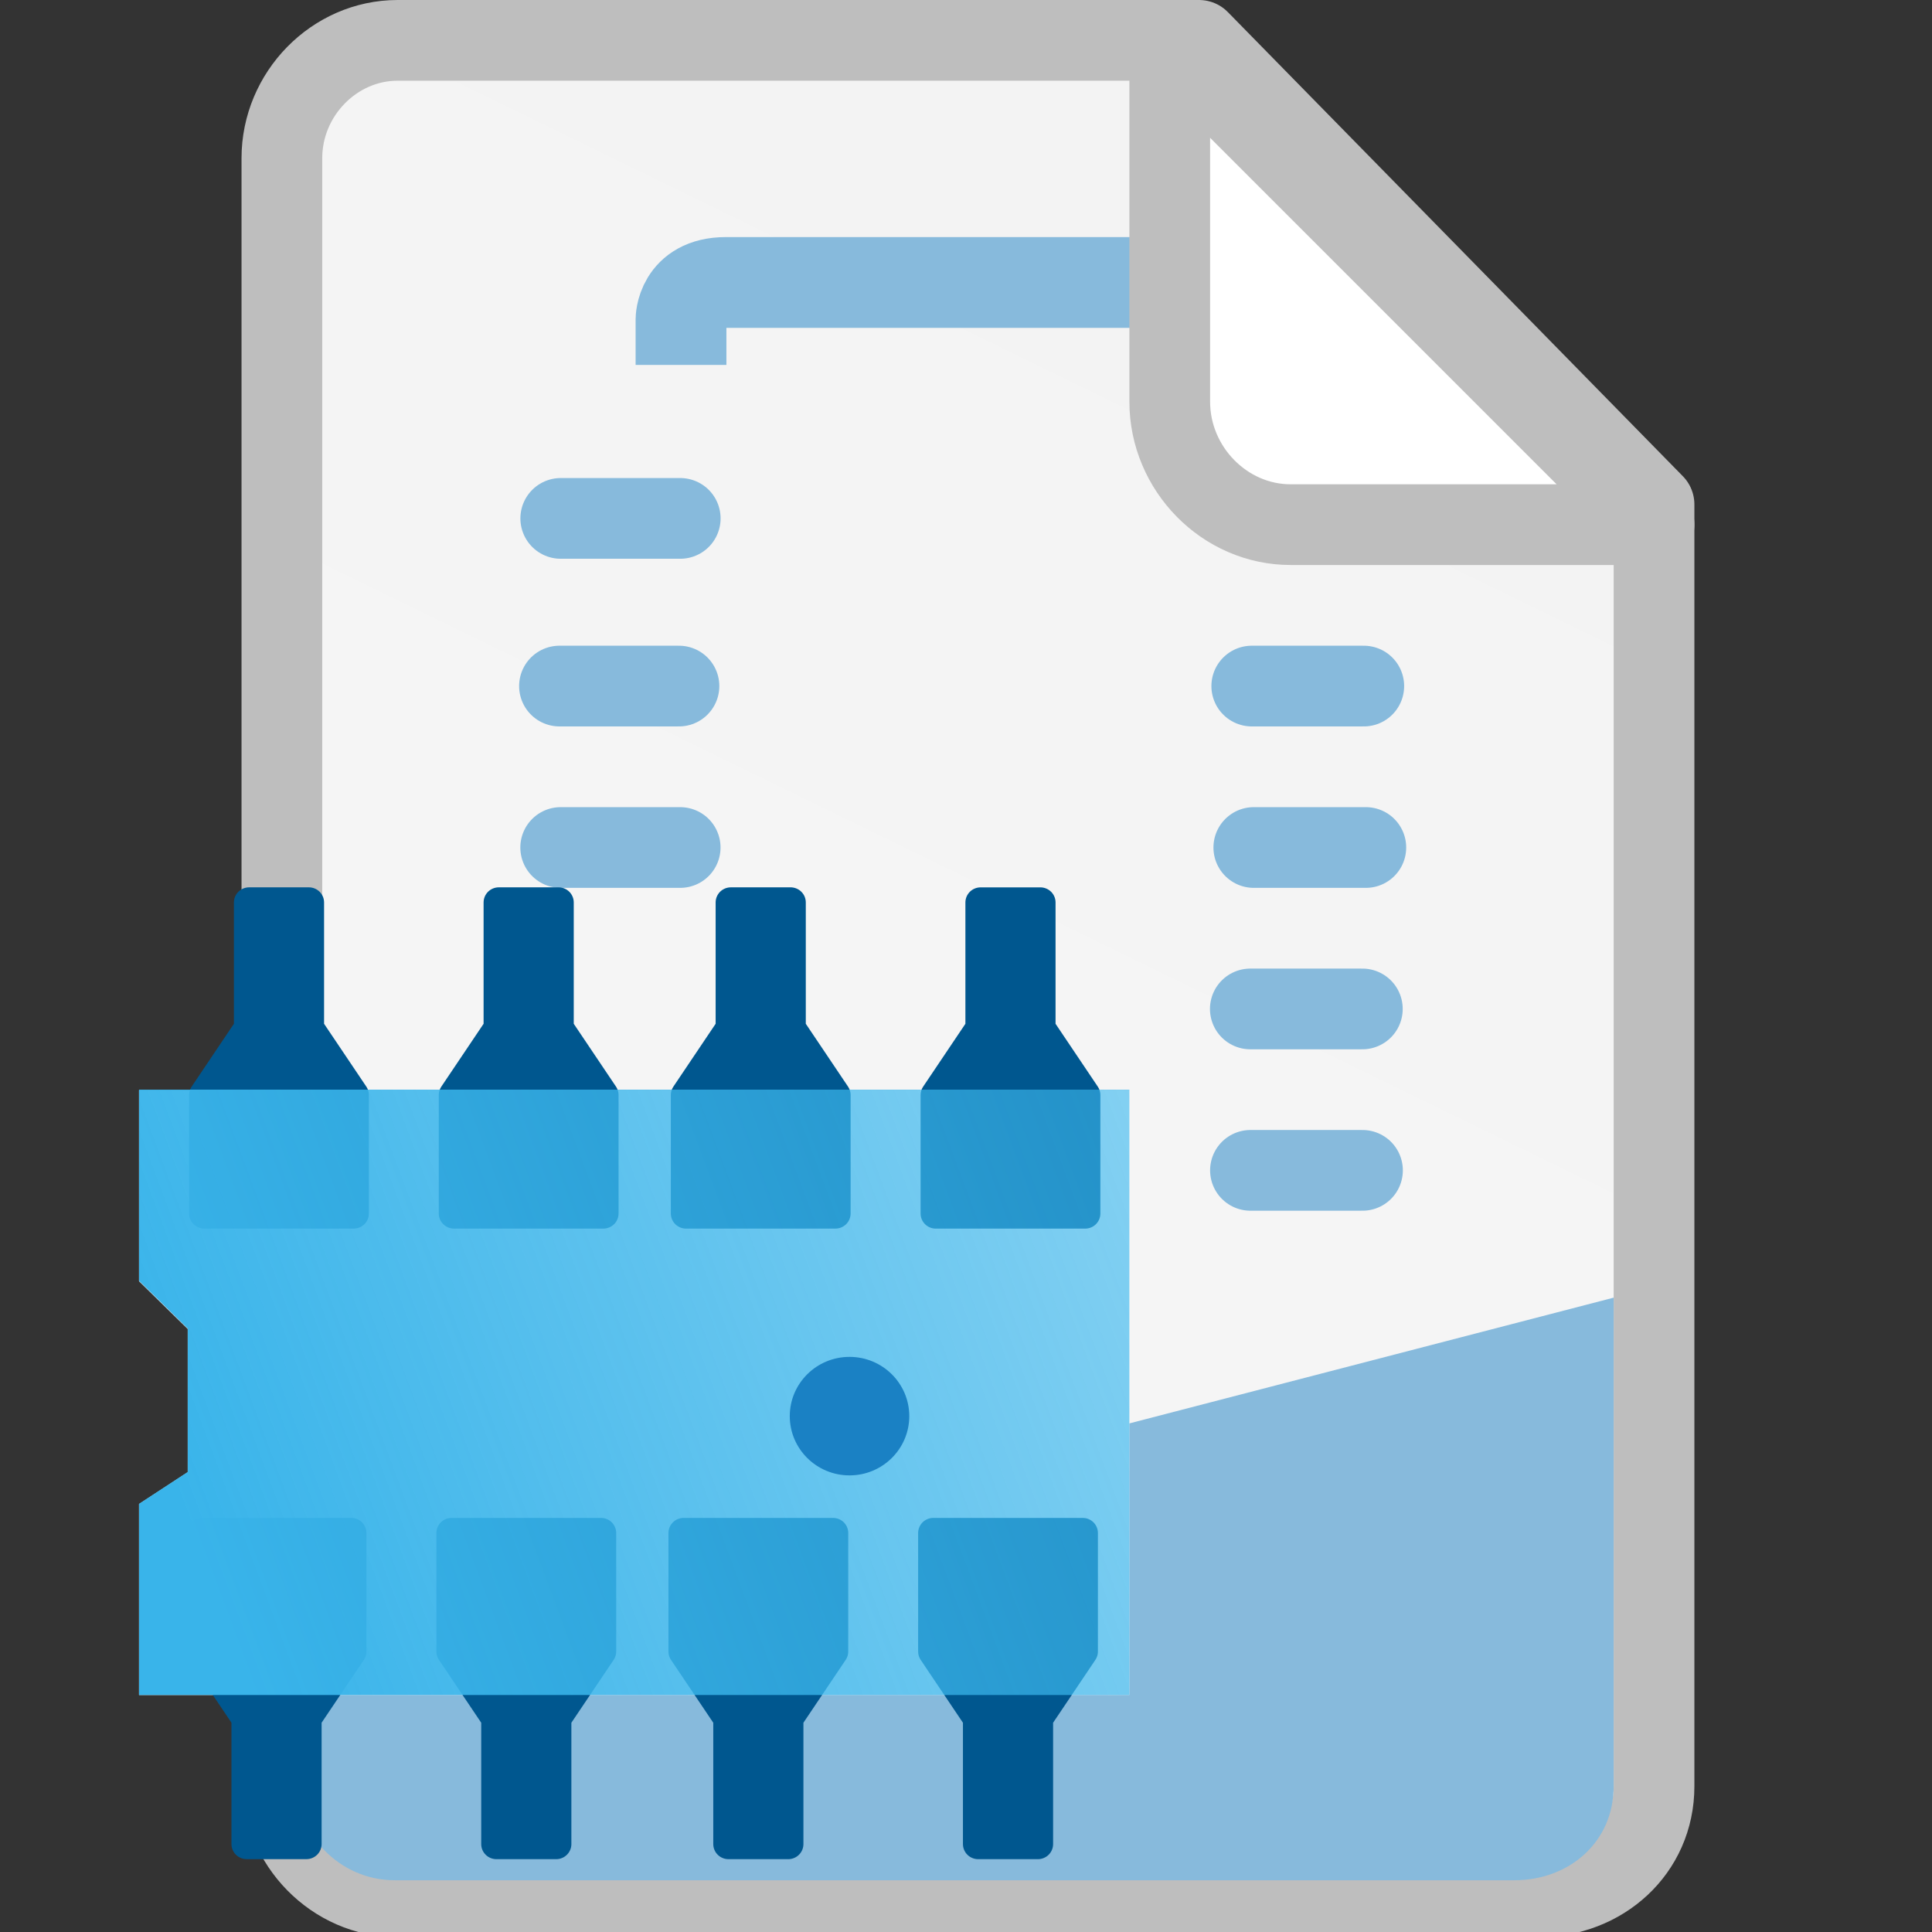 <?xml version="1.0" encoding="UTF-8" standalone="no"?>
<svg
   id="Слой_1"
   data-name="Слой 1"
   viewBox="0 0 24 24"
   version="1.1"
   sodipodi:docname="application-x-kicad-footprint-24.svg"
   inkscape:version="1.2.2 (b0a8486541, 2022-12-01)"
   width="24"
   height="24"
   inkscape:export-filename="../../24x24/mimetypes/application-x-kicad-footprint.png"
   inkscape:export-xdpi="96"
   inkscape:export-ydpi="96"
   xmlns:inkscape="http://www.inkscape.org/namespaces/inkscape"
   xmlns:sodipodi="http://sodipodi.sourceforge.net/DTD/sodipodi-0.dtd"
   xmlns:xlink="http://www.w3.org/1999/xlink"
   xmlns="http://www.w3.org/2000/svg"
   xmlns:svg="http://www.w3.org/2000/svg"
   xmlns:rdf="http://www.w3.org/1999/02/22-rdf-syntax-ns#"
   xmlns:cc="http://creativecommons.org/ns#"
   xmlns:dc="http://purl.org/dc/elements/1.1/">
  <rect x="0" y="0" width="24" height="24" fill="#333333" stroke="none"/>
  <sodipodi:namedview
     pagecolor="#ffffff"
     bordercolor="#666666"
     borderopacity="1"
     objecttolerance="10"
     gridtolerance="10"
     guidetolerance="10"
     inkscape:pageopacity="0"
     inkscape:pageshadow="2"
     inkscape:window-width="3840"
     inkscape:window-height="2109"
     id="namedview30"
     showgrid="true"
     inkscape:zoom="64"
     inkscape:cx="10"
     inkscape:cy="13.742188"
     inkscape:window-x="0"
     inkscape:window-y="27"
     inkscape:window-maximized="1"
     inkscape:document-rotation="0"
     inkscape:current-layer="g46886"
     inkscape:snap-bbox="true"
     inkscape:object-paths="true"
     inkscape:snap-intersection-paths="true"
     inkscape:snap-smooth-nodes="true"
     inkscape:bbox-nodes="true"
     inkscape:snap-bbox-edge-midpoints="true"
     inkscape:bbox-paths="true"
     inkscape:showpageshadow="2"
     inkscape:pagecheckerboard="0"
     inkscape:deskcolor="#d1d1d1">
    <inkscape:grid
       type="xygrid"
       id="grid_kicad"
       spacingx="0.5"
       spacingy="0.5"
       color="#9999ff"
       opacity="0.13"
       empspacing="2"
       originx="0"
       originy="0" />
  </sodipodi:namedview>
  <defs
     id="defs159429">
    <inkscape:path-effect
       effect="fillet_chamfer"
       id="path-effect884"
       is_visible="true"
       lpeversion="1"
       satellites_param="F,0,0,1,0,3,0,1 @ F,0,0,1,0,3,0,1 @ F,0,0,1,0,3,0,1 @ F,0,0,1,0,3,0,1"
       unit="px"
       method="auto"
       mode="F"
       radius="0"
       chamfer_steps="1"
       flexible="false"
       use_knot_distance="true"
       apply_no_radius="true"
       apply_with_radius="true"
       only_selected="false"
       hide_knots="false"
       nodesatellites_param="F,0,0,1,0,3,0,1 @ F,0,0,1,0,3,0,1 @ F,0,0,1,0,3,0,1 @ F,0,0,1,0,3,0,1" />
    <style
       id="style159427">.cls-1{fill:#1a81c4;}</style>
    <linearGradient
       inkscape:collect="always"
       xlink:href="#radialGradient1350"
       id="linearGradient5941"
       gradientUnits="userSpaceOnUse"
       gradientTransform="matrix(1.777,0,0,1.813,163.291,139.179)"
       x1="-160.867"
       y1="118.533"
       x2="-67.733"
       y2="-76.2" />
    <radialGradient
       id="radialGradient1350"
       cx="50.009"
       cy="23.272"
       r="28.023"
       gradientTransform="matrix(0,-0.46,0.818,0,80.071,-81.239)"
       gradientUnits="userSpaceOnUse">
      <stop
         offset="0"
         stop-color="#2b4bed"
         id="stop1346"
         style="stop-color:#ffffff;stop-opacity:1" />
      <stop
         offset="1"
         stop-color="#2b2fb7"
         id="stop1348"
         style="stop-color:#f3f3f3;stop-opacity:1" />
    </radialGradient>
    <radialGradient
       id="radialGradient1350-3"
       cx="50.009"
       cy="23.272"
       r="28.023"
       gradientTransform="matrix(0,-0.46,0.818,0,80.071,-81.239)"
       gradientUnits="userSpaceOnUse">
      <stop
         offset="0"
         stop-color="#2b4bed"
         id="stop1346-6"
         style="stop-color:#ffffff;stop-opacity:1" />
      <stop
         offset="1"
         stop-color="#2b2fb7"
         id="stop1348-7"
         style="stop-color:#f3f3f3;stop-opacity:1" />
    </radialGradient>
    <linearGradient
       inkscape:collect="always"
       xlink:href="#linearGradient2468"
       id="linearGradient2470"
       x1="-8.467"
       y1="-105.833"
       x2="78.317"
       y2="-137.583"
       gradientUnits="userSpaceOnUse"
       gradientTransform="matrix(1.998,0,0,1.96,14.688,310.073)" />
    <linearGradient
       inkscape:collect="always"
       id="linearGradient2468">
      <stop
         style="stop-color:#39b4ea;stop-opacity:1;"
         offset="0"
         id="stop2464" />
      <stop
         style="stop-color:#39b4ea;stop-opacity:0;"
         offset="1"
         id="stop2466" />
    </linearGradient>
  </defs>
  <title
     id="title159431">ps_diff_pair_tune_phase</title>
  <g
     id="g2446"
     transform="matrix(3.725,0,0,3.725,46.767,586.89)" />
  <g
     id="g46886"
     transform="matrix(0.188,0,0,0.188,2.875,0)">
    <path
       id="path5939"
       style="fill:url(#linearGradient5941);fill-opacity:1;stroke:#bebebe;stroke-width:5.333;stroke-linecap:square;stroke-linejoin:round;stroke-miterlimit:4;stroke-dasharray:none;stroke-dashoffset:0;stroke-opacity:1;paint-order:normal"
       d="M 10.968,2.667 H 63.937 L 94,33.333 v 84.698 c 0,4.252 -3.467,7.302 -7.635,7.302 H 10.968 c -4.168,0 -7.635,-3.536 -7.635,-7.788 V 10.455 c 0,-4.252 3.467,-7.783 7.635,-7.788 z"
       sodipodi:nodetypes="sccssssss" />
    <path
       style="fill:none;stroke:#87badc;stroke-width:6;stroke-linecap:square;stroke-miterlimit:4;stroke-dasharray:none;stroke-opacity:1;paint-order:fill markers stroke"
       d="m 29.706,21.113 c 0,0 0,-2.447 2.961,-2.447 h 36.521"
       id="path880"
       sodipodi:nodetypes="csc" />
    <path
       id="path5956"
       style="fill:#87badc;fill-opacity:1;stroke:none;stroke-width:0.745;stroke-linecap:square;stroke-linejoin:round;stroke-miterlimit:4;stroke-dasharray:none;stroke-dashoffset:0;stroke-opacity:1;paint-order:normal"
       d="M 91.333,85.744 4.23,108.36 v 9.143 c 0,3.722 2.934,6.737 6.556,6.737 h 73.991 c 3.622,0 6.576,-2.533 6.556,-6.256 z M 2.555,117.682 v 0.179 c 0,1.091 0.23,2.12 0.63,3.056 -0.402,-0.998 -0.63,-2.088 -0.63,-3.235 z"
       sodipodi:nodetypes="ccssssccscc" />
    <path
       style="fill:none;fill-opacity:1;stroke:#87badc;stroke-width:5.333;stroke-linecap:round;stroke-linejoin:round;stroke-miterlimit:4;stroke-dasharray:none;stroke-opacity:1;paint-order:fill markers stroke"
       d="m 29.655,34.254 h -7.896"
       id="path5251-4"
       sodipodi:nodetypes="cc" />
    <path
       style="color:#000000;font-style:normal;font-variant:normal;font-weight:normal;font-stretch:normal;font-size:medium;line-height:normal;font-family:sans-serif;font-variant-ligatures:normal;font-variant-position:normal;font-variant-caps:normal;font-variant-numeric:normal;font-variant-alternates:normal;font-variant-east-asian:normal;font-feature-settings:normal;font-variation-settings:normal;text-indent:0;text-align:start;text-decoration:none;text-decoration-line:none;text-decoration-style:solid;text-decoration-color:#000000;letter-spacing:normal;word-spacing:normal;text-transform:none;writing-mode:lr-tb;direction:ltr;text-orientation:mixed;dominant-baseline:auto;baseline-shift:baseline;text-anchor:start;white-space:normal;shape-padding:0;shape-margin:0;inline-size:0;clip-rule:nonzero;display:inline;overflow:visible;visibility:visible;isolation:auto;mix-blend-mode:normal;color-interpolation:sRGB;color-interpolation-filters:linearRGB;solid-color:#000000;solid-opacity:1;vector-effect:none;fill:#000000;fill-opacity:0;fill-rule:nonzero;stroke:none;stroke-width:5.214;stroke-linecap:round;stroke-linejoin:miter;stroke-miterlimit:4;stroke-dasharray:none;stroke-dashoffset:0;stroke-opacity:1;paint-order:fill markers stroke;color-rendering:auto;image-rendering:auto;shape-rendering:auto;text-rendering:auto;enable-background:accumulate;stop-color:#000000"
       d="m 41.344,22.898 h 29.18 c 0.539,0 0.973,0.43 0.973,0.964 v 13.503 c 0,0.534 -0.434,0.964 -0.973,0.964 H 41.344 c -0.539,0 -0.973,-0.43 -0.973,-0.964 V 23.863 c 0,-0.534 0.434,-0.964 0.973,-0.964 z"
       id="path6035" />
    <path
       style="fill:none;fill-opacity:1;stroke:#87badc;stroke-width:6;stroke-linecap:round;stroke-linejoin:round;stroke-miterlimit:4;stroke-dasharray:none;stroke-opacity:1;paint-order:fill markers stroke"
       d="M 74.894,32.403 H 67.491"
       id="path1048"
       sodipodi:nodetypes="cc" />
    <path
       style="fill:none;fill-opacity:1;stroke:#87badc;stroke-width:5.333;stroke-linecap:round;stroke-linejoin:round;stroke-miterlimit:4;stroke-dasharray:none;stroke-opacity:1;paint-order:fill markers stroke"
       d="M 29.571,45.333 H 21.675"
       id="path1054"
       sodipodi:nodetypes="cc" />
    <path
       style="fill:none;fill-opacity:1;stroke:#87badc;stroke-width:5.333;stroke-linecap:round;stroke-linejoin:round;stroke-miterlimit:4;stroke-dasharray:none;stroke-opacity:1;paint-order:fill markers stroke"
       d="M 74.822,45.333 H 67.419"
       id="path1056"
       sodipodi:nodetypes="cc" />
    <path
       style="fill:none;fill-opacity:1;stroke:#87badc;stroke-width:5.333;stroke-linecap:round;stroke-linejoin:round;stroke-miterlimit:4;stroke-dasharray:none;stroke-opacity:1;paint-order:fill markers stroke"
       d="m 29.651,56 h -7.896"
       id="path1058"
       sodipodi:nodetypes="cc" />
    <path
       style="fill:none;fill-opacity:1;stroke:#87badc;stroke-width:5.333;stroke-linecap:round;stroke-linejoin:round;stroke-miterlimit:4;stroke-dasharray:none;stroke-opacity:1;paint-order:fill markers stroke"
       d="M 74.957,56 H 67.554"
       id="path1060"
       sodipodi:nodetypes="cc" />
    <path
       style="fill:none;fill-opacity:1;stroke:#87badc;stroke-width:5.333;stroke-linecap:round;stroke-linejoin:round;stroke-miterlimit:4;stroke-dasharray:none;stroke-opacity:1;paint-order:fill markers stroke"
       d="M 74.727,66.667 H 67.324"
       id="path1068"
       sodipodi:nodetypes="cc" />
    <path
       style="fill:none;fill-opacity:1;stroke:#87badc;stroke-width:5.333;stroke-linecap:round;stroke-linejoin:round;stroke-miterlimit:4;stroke-dasharray:none;stroke-opacity:1;paint-order:fill markers stroke"
       d="M 74.736,77.333 H 67.333"
       id="path1072"
       sodipodi:nodetypes="cc" />
    <path
       style="fill:none;fill-opacity:1;stroke:#87badc;stroke-width:6;stroke-linecap:round;stroke-linejoin:round;stroke-miterlimit:4;stroke-dasharray:none;stroke-opacity:1;paint-order:fill markers stroke"
       d="M 29.984,80.361 H 22.581"
       id="path1074"
       sodipodi:nodetypes="cc" />
    <path
       style="fill:none;fill-opacity:1;stroke:#87badc;stroke-width:6;stroke-linecap:round;stroke-linejoin:round;stroke-miterlimit:4;stroke-dasharray:none;stroke-opacity:1;paint-order:fill markers stroke"
       d="M 29.984,87.212 H 22.581"
       id="path1078"
       sodipodi:nodetypes="cc" />
    <path
       id="path1082"
       style="fill:#ffffff;fill-opacity:1;stroke:none;stroke-width:0.745;stroke-linecap:square;stroke-linejoin:round;stroke-miterlimit:4;stroke-dasharray:none;stroke-opacity:1;paint-order:fill markers stroke"
       d="M -6.106,72.042 H 59.333 V 112 H -6.106 V 99.382 l 3.218,-2.103 v -9.464 l -3.218,-3.155 z"
       sodipodi:nodetypes="ccccccccc" />
    <g
       id="g2452"
       transform="matrix(1.838,0,0,1.823,11.608,296.066)"
       style="stroke-width:2.035">
      <g
         id="g1133"
         style="stroke-width:2.035" />
      <g
         id="g1143"
         style="stroke-width:2.035">
        <g
           id="g73"
           transform="translate(1.721,0.006)"
           style="stroke-width:2.035">
          <g
             id="g47282"
             style="stroke-width:2.035">
            <path
               id="path1127"
               style="fill:#00578f;fill-opacity:1;stroke:#00578f;stroke-width:1.093;stroke-linecap:round;stroke-linejoin:round;stroke-miterlimit:4;stroke-dasharray:none;stroke-dashoffset:0;stroke-opacity:1;paint-order:normal"
               d="m 22.655,-118.426 1e-6,-4.296 -1.611,-2.416 v -4.564 h -2.148 v 4.564 l -1.611,2.416 -1e-6,4.296 z"
               sodipodi:nodetypes="ccccccccc" />
            <path
               id="path1127-9"
               style="fill:#00578f;fill-opacity:1;stroke:#00578f;stroke-width:1.093;stroke-linecap:round;stroke-linejoin:round;stroke-miterlimit:4;stroke-dasharray:none;stroke-dashoffset:0;stroke-opacity:1;paint-order:normal"
               d="m 13.676,-118.427 1e-6,-4.296 -1.611,-2.416 v -4.564 H 9.917 v 4.564 l -1.611,2.416 -1e-6,4.296 z"
               sodipodi:nodetypes="ccccccccc" />
            <path
               id="path1127-7"
               style="fill:#00578f;fill-opacity:1;stroke:#00578f;stroke-width:1.093;stroke-linecap:round;stroke-linejoin:round;stroke-miterlimit:4;stroke-dasharray:none;stroke-dashoffset:0;stroke-opacity:1;paint-order:normal"
               d="m 5.334,-118.427 1e-6,-4.296 -1.611,-2.416 v -4.564 h -2.148 v 4.564 l -1.611,2.416 -1e-6,4.296 z"
               sodipodi:nodetypes="ccccccccc" />
            <path
               id="path1127-3"
               style="fill:#00578f;fill-opacity:1;stroke:#00578f;stroke-width:1.093;stroke-linecap:round;stroke-linejoin:round;stroke-miterlimit:4;stroke-dasharray:none;stroke-dashoffset:0;stroke-opacity:1;paint-order:normal"
               d="m -3.642,-118.427 1e-6,-4.296 -1.611,-2.416 v -4.564 h -2.148 v 4.564 l -1.611,2.416 -1e-6,4.296 z"
               sodipodi:nodetypes="ccccccccc" />
          </g>
        </g>
      </g>
    </g>
    <g
       id="g2452-6"
       transform="matrix(-1.838,0,0,-1.823,42.848,-114.587)"
       style="stroke-width:2.035">
      <g
         id="g1133-1"
         style="stroke-width:2.035" />
      <g
         id="g1143-2"
         style="stroke-width:2.035">
        <g
           id="g73-9"
           transform="translate(1.721,0.006)"
           style="stroke-width:2.035">
          <g
             id="g47282-3"
             style="stroke-width:2.035">
            <path
               id="path1127-1"
               style="fill:#00578f;fill-opacity:1;stroke:#00578f;stroke-width:1.093;stroke-linecap:round;stroke-linejoin:round;stroke-miterlimit:4;stroke-dasharray:none;stroke-dashoffset:0;stroke-opacity:1;paint-order:normal"
               d="m 22.655,-118.426 1e-6,-4.296 -1.611,-2.416 v -4.564 h -2.148 v 4.564 l -1.611,2.416 -1e-6,4.296 z"
               sodipodi:nodetypes="ccccccccc" />
            <path
               id="path1127-9-9"
               style="fill:#00578f;fill-opacity:1;stroke:#00578f;stroke-width:1.093;stroke-linecap:round;stroke-linejoin:round;stroke-miterlimit:4;stroke-dasharray:none;stroke-dashoffset:0;stroke-opacity:1;paint-order:normal"
               d="m 13.676,-118.427 1e-6,-4.296 -1.611,-2.416 v -4.564 H 9.917 v 4.564 l -1.611,2.416 -1e-6,4.296 z"
               sodipodi:nodetypes="ccccccccc" />
            <path
               id="path1127-7-4"
               style="fill:#00578f;fill-opacity:1;stroke:#00578f;stroke-width:1.093;stroke-linecap:round;stroke-linejoin:round;stroke-miterlimit:4;stroke-dasharray:none;stroke-dashoffset:0;stroke-opacity:1;paint-order:normal"
               d="m 5.334,-118.427 1e-6,-4.296 -1.611,-2.416 v -4.564 h -2.148 v 4.564 l -1.611,2.416 -1e-6,4.296 z"
               sodipodi:nodetypes="ccccccccc" />
            <path
               id="path1127-3-7"
               style="fill:#00578f;fill-opacity:1;stroke:#00578f;stroke-width:1.093;stroke-linecap:round;stroke-linejoin:round;stroke-miterlimit:4;stroke-dasharray:none;stroke-dashoffset:0;stroke-opacity:1;paint-order:normal"
               d="m -3.642,-118.427 1e-6,-4.296 -1.611,-2.416 v -4.564 h -2.148 v 4.564 l -1.611,2.416 -1e-6,4.296 z"
               sodipodi:nodetypes="ccccccccc" />
          </g>
        </g>
      </g>
    </g>
    <path
       id="path5852"
       style="fill:url(#linearGradient2470);fill-opacity:1;stroke:none;stroke-width:0.745;stroke-linecap:square;stroke-linejoin:round;stroke-miterlimit:4;stroke-dasharray:none;stroke-opacity:1;paint-order:fill markers stroke"
       d="M -6.106,72 H 59.333 V 112 H -6.106 V 99.368 l 3.218,-2.105 V 87.789 L -6.106,84.632 Z"
       sodipodi:nodetypes="ccccccccc" />
    <ellipse
       style="fill:#1a81c4;fill-opacity:1;stroke:none;stroke-width:1.89;stroke-linecap:round;stroke-linejoin:round;stroke-miterlimit:4;stroke-dasharray:none;stroke-opacity:1;paint-order:fill markers stroke"
       id="path2462"
       cx="40.841"
       cy="93.573"
       rx="3.948"
       ry="3.915" />
    <path
       id="path5943"
       style="fill:#ffffff;fill-opacity:1;stroke:#bebebe;stroke-width:5.333;stroke-linecap:square;stroke-linejoin:round;stroke-miterlimit:4;stroke-dasharray:none;stroke-dashoffset:0;stroke-opacity:1;paint-order:normal"
       d="M 62,2.666 V 26.54 c 0,4.437 3.632,8.134 8,8.127 h 24 z"
       sodipodi:nodetypes="csscc" />
  </g>
</svg>
